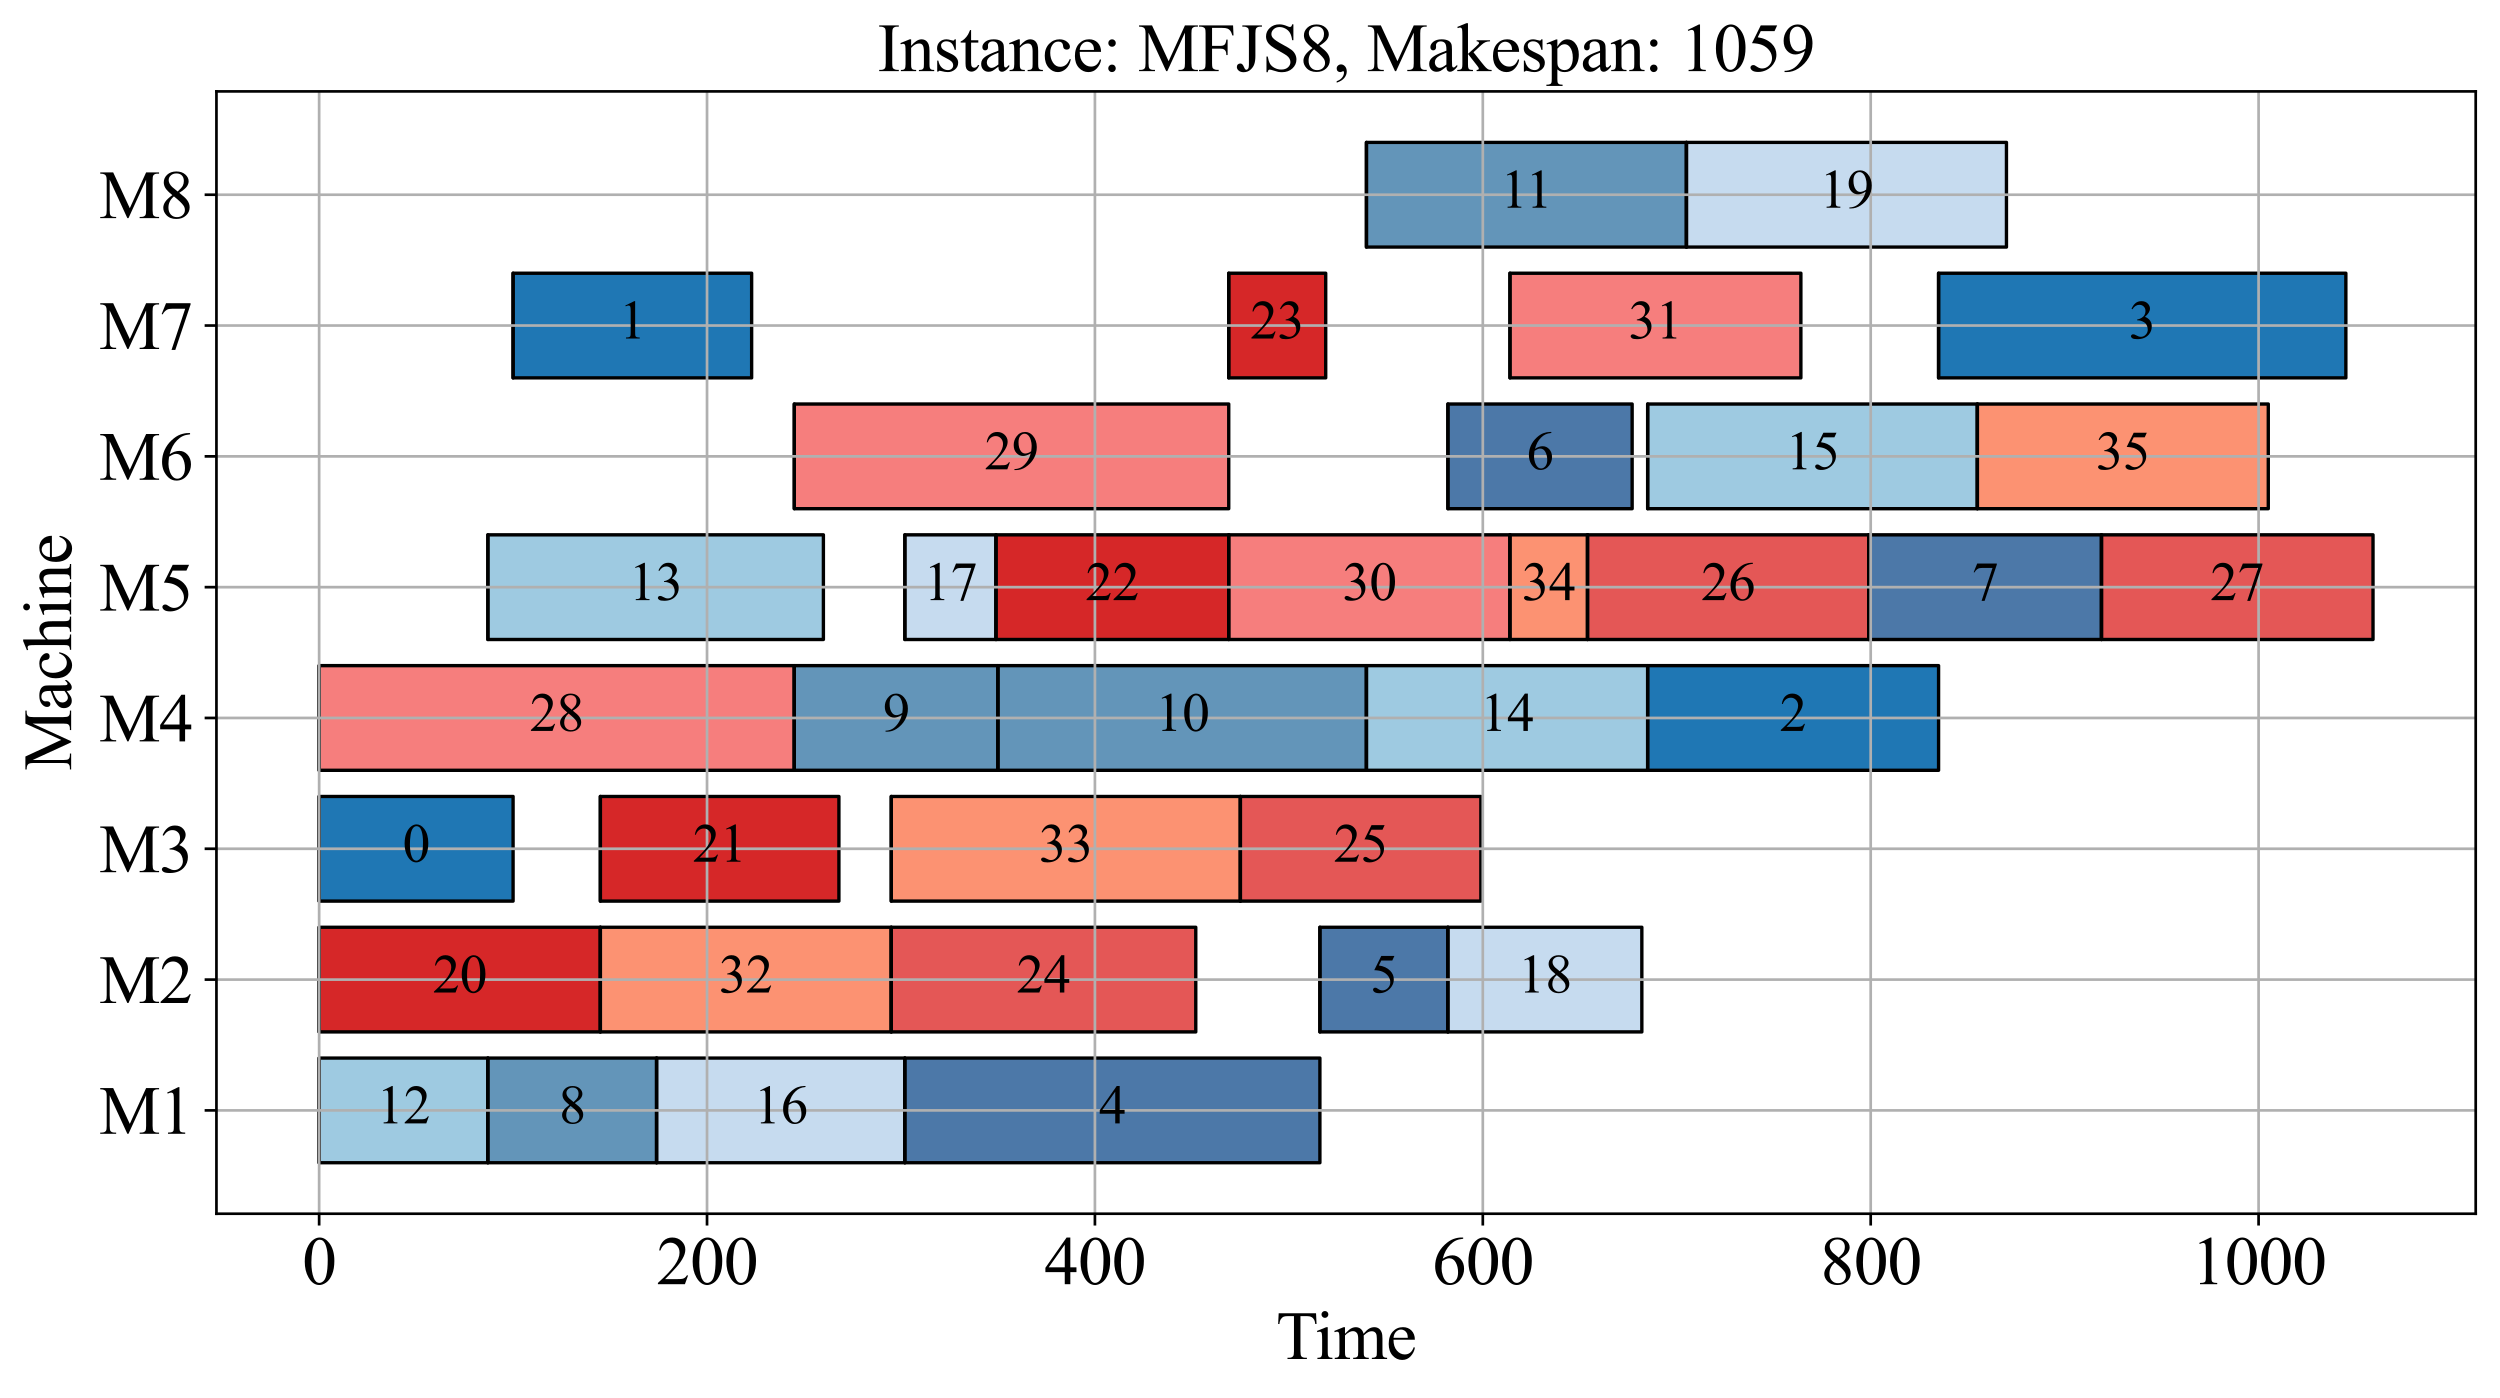 <?xml version="1.0" encoding="utf-8" standalone="no"?>
<!DOCTYPE svg PUBLIC "-//W3C//DTD SVG 1.1//EN"
  "http://www.w3.org/Graphics/SVG/1.1/DTD/svg11.dtd">
<svg xmlns:xlink="http://www.w3.org/1999/xlink" width="740.95pt" height="414.259pt" viewBox="0 0 740.95 414.259" xmlns="http://www.w3.org/2000/svg" version="1.1">
 <defs>
  <style type="text/css">*{stroke-linejoin: round; stroke-linecap: butt}</style>
 </defs>
 <g id="figure_1">
  <g id="patch_1">
   <path d="M 0 414.259 
L 740.95 414.259 
L 740.95 0 
L 0 0 
z
" style="fill: #ffffff"/>
  </g>
  <g id="axes_1">
   <g id="patch_2">
    <path d="M 64.15 359.728 
L 733.75 359.728 
L 733.75 27.087 
L 64.15 27.087 
z
" style="fill: #ffffff"/>
   </g>
   <g id="PolyCollection_1">
    <defs>
     <path id="med842ef3e7" d="M 94.586 -69.651 
L 94.586 -100.667 
L 144.595 -100.667 
L 144.595 -69.651 
z
" style="stroke: #000000"/>
    </defs>
    <g clip-path="url(#p2f6bffb299)">
     <use xlink:href="#med842ef3e7" x="0" y="414.259" style="fill: #9ecae1; stroke: #000000"/>
    </g>
   </g>
   <g id="PolyCollection_2">
    <path d="M 94.586 344.608 
L 94.586 313.592 
L 94.586 313.592 
L 94.586 344.608 
z
" clip-path="url(#p2f6bffb299)" style="fill: url(#h47ae52a13d); stroke: #000000"/>
   </g>
   <g id="PolyCollection_3">
    <defs>
     <path id="m36e04d569e" d="M 144.595 -69.651 
L 144.595 -100.667 
L 194.604 -100.667 
L 194.604 -69.651 
z
" style="stroke: #000000"/>
    </defs>
    <g clip-path="url(#p2f6bffb299)">
     <use xlink:href="#m36e04d569e" x="0" y="414.259" style="fill: #6395b9; stroke: #000000"/>
    </g>
   </g>
   <g id="PolyCollection_4">
    <path d="M 144.595 344.608 
L 144.595 313.592 
L 144.595 313.592 
L 144.595 344.608 
z
" clip-path="url(#p2f6bffb299)" style="fill: url(#h47ae52a13d); stroke: #000000"/>
   </g>
   <g id="PolyCollection_5">
    <defs>
     <path id="md7fc04c1fd" d="M 194.604 -69.651 
L 194.604 -100.667 
L 268.18 -100.667 
L 268.18 -69.651 
z
" style="stroke: #000000"/>
    </defs>
    <g clip-path="url(#p2f6bffb299)">
     <use xlink:href="#md7fc04c1fd" x="0" y="414.259" style="fill: #c6dbef; stroke: #000000"/>
    </g>
   </g>
   <g id="PolyCollection_6">
    <path d="M 194.604 344.608 
L 194.604 313.592 
L 194.604 313.592 
L 194.604 344.608 
z
" clip-path="url(#p2f6bffb299)" style="fill: url(#h47ae52a13d); stroke: #000000"/>
   </g>
   <g id="PolyCollection_7">
    <defs>
     <path id="m98a7600921" d="M 268.18 -69.651 
L 268.18 -100.667 
L 391.19 -100.667 
L 391.19 -69.651 
z
" style="stroke: #000000"/>
    </defs>
    <g clip-path="url(#p2f6bffb299)">
     <use xlink:href="#m98a7600921" x="0" y="414.259" style="fill: #4c78a8; stroke: #000000"/>
    </g>
   </g>
   <g id="PolyCollection_8">
    <path d="M 268.18 344.608 
L 268.18 313.592 
L 268.18 313.592 
L 268.18 344.608 
z
" clip-path="url(#p2f6bffb299)" style="fill: url(#h47ae52a13d); stroke: #000000"/>
   </g>
   <g id="PolyCollection_9">
    <defs>
     <path id="m9af6cb4083" d="M 94.586 -108.42 
L 94.586 -139.436 
L 177.934 -139.436 
L 177.934 -108.42 
z
" style="stroke: #000000"/>
    </defs>
    <g clip-path="url(#p2f6bffb299)">
     <use xlink:href="#m9af6cb4083" x="0" y="414.259" style="fill: #d62728; stroke: #000000"/>
    </g>
   </g>
   <g id="PolyCollection_10">
    <path d="M 94.586 305.838 
L 94.586 274.823 
L 94.586 274.823 
L 94.586 305.838 
z
" clip-path="url(#p2f6bffb299)" style="fill: url(#h47ae52a13d); stroke: #000000"/>
   </g>
   <g id="PolyCollection_11">
    <defs>
     <path id="mb7a84f98bd" d="M 177.934 -108.42 
L 177.934 -139.436 
L 264.156 -139.436 
L 264.156 -108.42 
z
" style="stroke: #000000"/>
    </defs>
    <g clip-path="url(#p2f6bffb299)">
     <use xlink:href="#mb7a84f98bd" x="0" y="414.259" style="fill: #fc9272; stroke: #000000"/>
    </g>
   </g>
   <g id="PolyCollection_12">
    <path d="M 177.934 305.838 
L 177.934 274.823 
L 177.934 274.823 
L 177.934 305.838 
z
" clip-path="url(#p2f6bffb299)" style="fill: url(#h47ae52a13d); stroke: #000000"/>
   </g>
   <g id="PolyCollection_13">
    <defs>
     <path id="me530baeb44" d="M 264.156 -108.42 
L 264.156 -139.436 
L 354.402 -139.436 
L 354.402 -108.42 
z
" style="stroke: #000000"/>
    </defs>
    <g clip-path="url(#p2f6bffb299)">
     <use xlink:href="#me530baeb44" x="0" y="414.259" style="fill: #e45756; stroke: #000000"/>
    </g>
   </g>
   <g id="PolyCollection_14">
    <path d="M 264.156 305.838 
L 264.156 274.823 
L 264.156 274.823 
L 264.156 305.838 
z
" clip-path="url(#p2f6bffb299)" style="fill: url(#h47ae52a13d); stroke: #000000"/>
   </g>
   <g id="PolyCollection_15">
    <defs>
     <path id="mbd2e4d44bf" d="M 391.19 -108.42 
L 391.19 -139.436 
L 429.128 -139.436 
L 429.128 -108.42 
z
" style="stroke: #000000"/>
    </defs>
    <g clip-path="url(#p2f6bffb299)">
     <use xlink:href="#mbd2e4d44bf" x="0" y="414.259" style="fill: #4c78a8; stroke: #000000"/>
    </g>
   </g>
   <g id="PolyCollection_16">
    <path d="M 391.19 305.838 
L 391.19 274.823 
L 391.19 274.823 
L 391.19 305.838 
z
" clip-path="url(#p2f6bffb299)" style="fill: url(#h47ae52a13d); stroke: #000000"/>
   </g>
   <g id="PolyCollection_17">
    <defs>
     <path id="m605ffd2465" d="M 429.128 -108.42 
L 429.128 -139.436 
L 486.609 -139.436 
L 486.609 -108.42 
z
" style="stroke: #000000"/>
    </defs>
    <g clip-path="url(#p2f6bffb299)">
     <use xlink:href="#m605ffd2465" x="0" y="414.259" style="fill: #c6dbef; stroke: #000000"/>
    </g>
   </g>
   <g id="PolyCollection_18">
    <path d="M 429.128 305.838 
L 429.128 274.823 
L 429.128 274.823 
L 429.128 305.838 
z
" clip-path="url(#p2f6bffb299)" style="fill: url(#h47ae52a13d); stroke: #000000"/>
   </g>
   <g id="PolyCollection_19">
    <defs>
     <path id="me1865e77bd" d="M 94.586 -147.19 
L 94.586 -178.205 
L 152.068 -178.205 
L 152.068 -147.19 
z
" style="stroke: #000000"/>
    </defs>
    <g clip-path="url(#p2f6bffb299)">
     <use xlink:href="#me1865e77bd" x="0" y="414.259" style="fill: #1f77b4; stroke: #000000"/>
    </g>
   </g>
   <g id="PolyCollection_20">
    <path d="M 94.586 267.069 
L 94.586 236.054 
L 94.586 236.054 
L 94.586 267.069 
z
" clip-path="url(#p2f6bffb299)" style="fill: url(#h47ae52a13d); stroke: #000000"/>
   </g>
   <g id="PolyCollection_21">
    <defs>
     <path id="m8dd0687c82" d="M 177.934 -147.19 
L 177.934 -178.205 
L 248.636 -178.205 
L 248.636 -147.19 
z
" style="stroke: #000000"/>
    </defs>
    <g clip-path="url(#p2f6bffb299)">
     <use xlink:href="#m8dd0687c82" x="0" y="414.259" style="fill: #d62728; stroke: #000000"/>
    </g>
   </g>
   <g id="PolyCollection_22">
    <path d="M 177.934 267.069 
L 177.934 236.054 
L 177.934 236.054 
L 177.934 267.069 
z
" clip-path="url(#p2f6bffb299)" style="fill: url(#h47ae52a13d); stroke: #000000"/>
   </g>
   <g id="PolyCollection_23">
    <defs>
     <path id="m81fa4004cc" d="M 264.156 -147.19 
L 264.156 -178.205 
L 367.623 -178.205 
L 367.623 -147.19 
z
" style="stroke: #000000"/>
    </defs>
    <g clip-path="url(#p2f6bffb299)">
     <use xlink:href="#m81fa4004cc" x="0" y="414.259" style="fill: #fc9272; stroke: #000000"/>
    </g>
   </g>
   <g id="PolyCollection_24">
    <path d="M 264.156 267.069 
L 264.156 236.054 
L 264.156 236.054 
L 264.156 267.069 
z
" clip-path="url(#p2f6bffb299)" style="fill: url(#h47ae52a13d); stroke: #000000"/>
   </g>
   <g id="PolyCollection_25">
    <defs>
     <path id="m913bb26d62" d="M 367.623 -147.19 
L 367.623 -178.205 
L 438.9 -178.205 
L 438.9 -147.19 
z
" style="stroke: #000000"/>
    </defs>
    <g clip-path="url(#p2f6bffb299)">
     <use xlink:href="#m913bb26d62" x="0" y="414.259" style="fill: #e45756; stroke: #000000"/>
    </g>
   </g>
   <g id="PolyCollection_26">
    <path d="M 367.623 267.069 
L 367.623 236.054 
L 367.623 236.054 
L 367.623 267.069 
z
" clip-path="url(#p2f6bffb299)" style="fill: url(#h47ae52a13d); stroke: #000000"/>
   </g>
   <g id="PolyCollection_27">
    <defs>
     <path id="m422871e12a" d="M 94.586 -185.959 
L 94.586 -216.974 
L 235.416 -216.974 
L 235.416 -185.959 
z
" style="stroke: #000000"/>
    </defs>
    <g clip-path="url(#p2f6bffb299)">
     <use xlink:href="#m422871e12a" x="0" y="414.259" style="fill: #f67e7d; stroke: #000000"/>
    </g>
   </g>
   <g id="PolyCollection_28">
    <path d="M 94.586 228.3 
L 94.586 197.284 
L 94.586 197.284 
L 94.586 228.3 
z
" clip-path="url(#p2f6bffb299)" style="fill: url(#h47ae52a13d); stroke: #000000"/>
   </g>
   <g id="PolyCollection_29">
    <defs>
     <path id="m845348adbf" d="M 235.416 -185.959 
L 235.416 -216.974 
L 295.771 -216.974 
L 295.771 -185.959 
z
" style="stroke: #000000"/>
    </defs>
    <g clip-path="url(#p2f6bffb299)">
     <use xlink:href="#m845348adbf" x="0" y="414.259" style="fill: #6395b9; stroke: #000000"/>
    </g>
   </g>
   <g id="PolyCollection_30">
    <path d="M 235.416 228.3 
L 235.416 197.284 
L 235.416 197.284 
L 235.416 228.3 
z
" clip-path="url(#p2f6bffb299)" style="fill: url(#h47ae52a13d); stroke: #000000"/>
   </g>
   <g id="PolyCollection_31">
    <defs>
     <path id="mb2c2f3dd3d" d="M 295.771 -185.959 
L 295.771 -216.974 
L 404.986 -216.974 
L 404.986 -185.959 
z
" style="stroke: #000000"/>
    </defs>
    <g clip-path="url(#p2f6bffb299)">
     <use xlink:href="#mb2c2f3dd3d" x="0" y="414.259" style="fill: #6395b9; stroke: #000000"/>
    </g>
   </g>
   <g id="PolyCollection_32">
    <path d="M 295.771 228.3 
L 295.771 197.284 
L 295.771 197.284 
L 295.771 228.3 
z
" clip-path="url(#p2f6bffb299)" style="fill: url(#h47ae52a13d); stroke: #000000"/>
   </g>
   <g id="PolyCollection_33">
    <defs>
     <path id="md33ea261fe" d="M 404.986 -185.959 
L 404.986 -216.974 
L 488.333 -216.974 
L 488.333 -185.959 
z
" style="stroke: #000000"/>
    </defs>
    <g clip-path="url(#p2f6bffb299)">
     <use xlink:href="#md33ea261fe" x="0" y="414.259" style="fill: #9ecae1; stroke: #000000"/>
    </g>
   </g>
   <g id="PolyCollection_34">
    <path d="M 404.986 228.3 
L 404.986 197.284 
L 404.986 197.284 
L 404.986 228.3 
z
" clip-path="url(#p2f6bffb299)" style="fill: url(#h47ae52a13d); stroke: #000000"/>
   </g>
   <g id="PolyCollection_35">
    <defs>
     <path id="mb588083b39" d="M 488.333 -185.959 
L 488.333 -216.974 
L 574.555 -216.974 
L 574.555 -185.959 
z
" style="stroke: #000000"/>
    </defs>
    <g clip-path="url(#p2f6bffb299)">
     <use xlink:href="#mb588083b39" x="0" y="414.259" style="fill: #1f77b4; stroke: #000000"/>
    </g>
   </g>
   <g id="PolyCollection_36">
    <path d="M 488.333 228.3 
L 488.333 197.284 
L 488.333 197.284 
L 488.333 228.3 
z
" clip-path="url(#p2f6bffb299)" style="fill: url(#h47ae52a13d); stroke: #000000"/>
   </g>
   <g id="PolyCollection_37">
    <defs>
     <path id="mb5c5f2b4f6" d="M 144.595 -224.728 
L 144.595 -255.744 
L 244.038 -255.744 
L 244.038 -224.728 
z
" style="stroke: #000000"/>
    </defs>
    <g clip-path="url(#p2f6bffb299)">
     <use xlink:href="#mb5c5f2b4f6" x="0" y="414.259" style="fill: #9ecae1; stroke: #000000"/>
    </g>
   </g>
   <g id="PolyCollection_38">
    <path d="M 144.595 189.531 
L 144.595 158.515 
L 144.595 158.515 
L 144.595 189.531 
z
" clip-path="url(#p2f6bffb299)" style="fill: url(#h47ae52a13d); stroke: #000000"/>
   </g>
   <g id="PolyCollection_39">
    <defs>
     <path id="m40025e1b01" d="M 268.18 -224.728 
L 268.18 -255.744 
L 295.196 -255.744 
L 295.196 -224.728 
z
" style="stroke: #000000"/>
    </defs>
    <g clip-path="url(#p2f6bffb299)">
     <use xlink:href="#m40025e1b01" x="0" y="414.259" style="fill: #c6dbef; stroke: #000000"/>
    </g>
   </g>
   <g id="PolyCollection_40">
    <path d="M 268.18 189.531 
L 268.18 158.515 
L 268.18 158.515 
L 268.18 189.531 
z
" clip-path="url(#p2f6bffb299)" style="fill: url(#h47ae52a13d); stroke: #000000"/>
   </g>
   <g id="PolyCollection_41">
    <defs>
     <path id="ma6c1d2ade6" d="M 295.196 -224.728 
L 295.196 -255.744 
L 364.174 -255.744 
L 364.174 -224.728 
z
" style="stroke: #000000"/>
    </defs>
    <g clip-path="url(#p2f6bffb299)">
     <use xlink:href="#ma6c1d2ade6" x="0" y="414.259" style="fill: #d62728; stroke: #000000"/>
    </g>
   </g>
   <g id="PolyCollection_42">
    <path d="M 295.196 189.531 
L 295.196 158.515 
L 295.196 158.515 
L 295.196 189.531 
z
" clip-path="url(#p2f6bffb299)" style="fill: url(#h47ae52a13d); stroke: #000000"/>
   </g>
   <g id="PolyCollection_43">
    <defs>
     <path id="m08d6831a9c" d="M 364.174 -224.728 
L 364.174 -255.744 
L 447.522 -255.744 
L 447.522 -224.728 
z
" style="stroke: #000000"/>
    </defs>
    <g clip-path="url(#p2f6bffb299)">
     <use xlink:href="#m08d6831a9c" x="0" y="414.259" style="fill: #f67e7d; stroke: #000000"/>
    </g>
   </g>
   <g id="PolyCollection_44">
    <path d="M 364.174 189.531 
L 364.174 158.515 
L 364.174 158.515 
L 364.174 189.531 
z
" clip-path="url(#p2f6bffb299)" style="fill: url(#h47ae52a13d); stroke: #000000"/>
   </g>
   <g id="PolyCollection_45">
    <defs>
     <path id="m643fd42eb3" d="M 447.522 -224.728 
L 447.522 -255.744 
L 470.514 -255.744 
L 470.514 -224.728 
z
" style="stroke: #000000"/>
    </defs>
    <g clip-path="url(#p2f6bffb299)">
     <use xlink:href="#m643fd42eb3" x="0" y="414.259" style="fill: #fc9272; stroke: #000000"/>
    </g>
   </g>
   <g id="PolyCollection_46">
    <path d="M 447.522 189.531 
L 447.522 158.515 
L 447.522 158.515 
L 447.522 189.531 
z
" clip-path="url(#p2f6bffb299)" style="fill: url(#h47ae52a13d); stroke: #000000"/>
   </g>
   <g id="PolyCollection_47">
    <defs>
     <path id="ma52ef25564" d="M 470.514 -224.728 
L 470.514 -255.744 
L 553.862 -255.744 
L 553.862 -224.728 
z
" style="stroke: #000000"/>
    </defs>
    <g clip-path="url(#p2f6bffb299)">
     <use xlink:href="#ma52ef25564" x="0" y="414.259" style="fill: #e45756; stroke: #000000"/>
    </g>
   </g>
   <g id="PolyCollection_48">
    <path d="M 470.514 189.531 
L 470.514 158.515 
L 470.514 158.515 
L 470.514 189.531 
z
" clip-path="url(#p2f6bffb299)" style="fill: url(#h47ae52a13d); stroke: #000000"/>
   </g>
   <g id="PolyCollection_49">
    <defs>
     <path id="mf56c71364e" d="M 553.862 -224.728 
L 553.862 -255.744 
L 622.84 -255.744 
L 622.84 -224.728 
z
" style="stroke: #000000"/>
    </defs>
    <g clip-path="url(#p2f6bffb299)">
     <use xlink:href="#mf56c71364e" x="0" y="414.259" style="fill: #4c78a8; stroke: #000000"/>
    </g>
   </g>
   <g id="PolyCollection_50">
    <path d="M 553.862 189.531 
L 553.862 158.515 
L 553.862 158.515 
L 553.862 189.531 
z
" clip-path="url(#p2f6bffb299)" style="fill: url(#h47ae52a13d); stroke: #000000"/>
   </g>
   <g id="PolyCollection_51">
    <defs>
     <path id="m89e96dde4c" d="M 622.84 -224.728 
L 622.84 -255.744 
L 703.314 -255.744 
L 703.314 -224.728 
z
" style="stroke: #000000"/>
    </defs>
    <g clip-path="url(#p2f6bffb299)">
     <use xlink:href="#m89e96dde4c" x="0" y="414.259" style="fill: #e45756; stroke: #000000"/>
    </g>
   </g>
   <g id="PolyCollection_52">
    <path d="M 622.84 189.531 
L 622.84 158.515 
L 622.84 158.515 
L 622.84 189.531 
z
" clip-path="url(#p2f6bffb299)" style="fill: url(#h47ae52a13d); stroke: #000000"/>
   </g>
   <g id="PolyCollection_53">
    <defs>
     <path id="m2898a82b15" d="M 235.416 -263.497 
L 235.416 -294.513 
L 364.174 -294.513 
L 364.174 -263.497 
z
" style="stroke: #000000"/>
    </defs>
    <g clip-path="url(#p2f6bffb299)">
     <use xlink:href="#m2898a82b15" x="0" y="414.259" style="fill: #f67e7d; stroke: #000000"/>
    </g>
   </g>
   <g id="PolyCollection_54">
    <path d="M 235.416 150.761 
L 235.416 119.746 
L 235.416 119.746 
L 235.416 150.761 
z
" clip-path="url(#p2f6bffb299)" style="fill: url(#h47ae52a13d); stroke: #000000"/>
   </g>
   <g id="PolyCollection_55">
    <defs>
     <path id="m50a3264e90" d="M 429.128 -263.497 
L 429.128 -294.513 
L 483.735 -294.513 
L 483.735 -263.497 
z
" style="stroke: #000000"/>
    </defs>
    <g clip-path="url(#p2f6bffb299)">
     <use xlink:href="#m50a3264e90" x="0" y="414.259" style="fill: #4c78a8; stroke: #000000"/>
    </g>
   </g>
   <g id="PolyCollection_56">
    <path d="M 429.128 150.761 
L 429.128 119.746 
L 429.128 119.746 
L 429.128 150.761 
z
" clip-path="url(#p2f6bffb299)" style="fill: url(#h47ae52a13d); stroke: #000000"/>
   </g>
   <g id="PolyCollection_57">
    <defs>
     <path id="m6f0498339c" d="M 488.333 -263.497 
L 488.333 -294.513 
L 586.052 -294.513 
L 586.052 -263.497 
z
" style="stroke: #000000"/>
    </defs>
    <g clip-path="url(#p2f6bffb299)">
     <use xlink:href="#m6f0498339c" x="0" y="414.259" style="fill: #9ecae1; stroke: #000000"/>
    </g>
   </g>
   <g id="PolyCollection_58">
    <path d="M 488.333 150.761 
L 488.333 119.746 
L 488.333 119.746 
L 488.333 150.761 
z
" clip-path="url(#p2f6bffb299)" style="fill: url(#h47ae52a13d); stroke: #000000"/>
   </g>
   <g id="PolyCollection_59">
    <defs>
     <path id="m7eac1dd5c5" d="M 586.052 -263.497 
L 586.052 -294.513 
L 672.274 -294.513 
L 672.274 -263.497 
z
" style="stroke: #000000"/>
    </defs>
    <g clip-path="url(#p2f6bffb299)">
     <use xlink:href="#m7eac1dd5c5" x="0" y="414.259" style="fill: #fc9272; stroke: #000000"/>
    </g>
   </g>
   <g id="PolyCollection_60">
    <path d="M 586.052 150.761 
L 586.052 119.746 
L 586.052 119.746 
L 586.052 150.761 
z
" clip-path="url(#p2f6bffb299)" style="fill: url(#h47ae52a13d); stroke: #000000"/>
   </g>
   <g id="PolyCollection_61">
    <defs>
     <path id="m8d3ae7012a" d="M 152.068 -302.267 
L 152.068 -333.282 
L 222.77 -333.282 
L 222.77 -302.267 
z
" style="stroke: #000000"/>
    </defs>
    <g clip-path="url(#p2f6bffb299)">
     <use xlink:href="#m8d3ae7012a" x="0" y="414.259" style="fill: #1f77b4; stroke: #000000"/>
    </g>
   </g>
   <g id="PolyCollection_62">
    <path d="M 152.068 111.992 
L 152.068 80.977 
L 152.068 80.977 
L 152.068 111.992 
z
" clip-path="url(#p2f6bffb299)" style="fill: url(#h47ae52a13d); stroke: #000000"/>
   </g>
   <g id="PolyCollection_63">
    <defs>
     <path id="mf336224cd2" d="M 364.174 -302.267 
L 364.174 -333.282 
L 392.914 -333.282 
L 392.914 -302.267 
z
" style="stroke: #000000"/>
    </defs>
    <g clip-path="url(#p2f6bffb299)">
     <use xlink:href="#mf336224cd2" x="0" y="414.259" style="fill: #d62728; stroke: #000000"/>
    </g>
   </g>
   <g id="PolyCollection_64">
    <path d="M 364.174 111.992 
L 364.174 80.977 
L 364.174 80.977 
L 364.174 111.992 
z
" clip-path="url(#p2f6bffb299)" style="fill: url(#h47ae52a13d); stroke: #000000"/>
   </g>
   <g id="PolyCollection_65">
    <defs>
     <path id="m47edee1125" d="M 447.522 -302.267 
L 447.522 -333.282 
L 533.744 -333.282 
L 533.744 -302.267 
z
" style="stroke: #000000"/>
    </defs>
    <g clip-path="url(#p2f6bffb299)">
     <use xlink:href="#m47edee1125" x="0" y="414.259" style="fill: #f67e7d; stroke: #000000"/>
    </g>
   </g>
   <g id="PolyCollection_66">
    <path d="M 447.522 111.992 
L 447.522 80.977 
L 447.522 80.977 
L 447.522 111.992 
z
" clip-path="url(#p2f6bffb299)" style="fill: url(#h47ae52a13d); stroke: #000000"/>
   </g>
   <g id="PolyCollection_67">
    <defs>
     <path id="mc434ba6de6" d="M 574.555 -302.267 
L 574.555 -333.282 
L 695.266 -333.282 
L 695.266 -302.267 
z
" style="stroke: #000000"/>
    </defs>
    <g clip-path="url(#p2f6bffb299)">
     <use xlink:href="#mc434ba6de6" x="0" y="414.259" style="fill: #1f77b4; stroke: #000000"/>
    </g>
   </g>
   <g id="PolyCollection_68">
    <path d="M 574.555 111.992 
L 574.555 80.977 
L 574.555 80.977 
L 574.555 111.992 
z
" clip-path="url(#p2f6bffb299)" style="fill: url(#h47ae52a13d); stroke: #000000"/>
   </g>
   <g id="PolyCollection_69">
    <defs>
     <path id="m5c74599ef3" d="M 404.986 -341.036 
L 404.986 -372.051 
L 499.83 -372.051 
L 499.83 -341.036 
z
" style="stroke: #000000"/>
    </defs>
    <g clip-path="url(#p2f6bffb299)">
     <use xlink:href="#m5c74599ef3" x="0" y="414.259" style="fill: #6395b9; stroke: #000000"/>
    </g>
   </g>
   <g id="PolyCollection_70">
    <path d="M 404.986 73.223 
L 404.986 42.208 
L 404.986 42.208 
L 404.986 73.223 
z
" clip-path="url(#p2f6bffb299)" style="fill: url(#h47ae52a13d); stroke: #000000"/>
   </g>
   <g id="PolyCollection_71">
    <defs>
     <path id="m411b1eb56a" d="M 499.83 -341.036 
L 499.83 -372.051 
L 594.674 -372.051 
L 594.674 -341.036 
z
" style="stroke: #000000"/>
    </defs>
    <g clip-path="url(#p2f6bffb299)">
     <use xlink:href="#m411b1eb56a" x="0" y="414.259" style="fill: #c6dbef; stroke: #000000"/>
    </g>
   </g>
   <g id="PolyCollection_72">
    <path d="M 499.83 73.223 
L 499.83 42.208 
L 499.83 42.208 
L 499.83 73.223 
z
" clip-path="url(#p2f6bffb299)" style="fill: url(#h47ae52a13d); stroke: #000000"/>
   </g>
   <g id="matplotlib.axis_1">
    <g id="xtick_1">
     <g id="line2d_1">
      <path d="M 94.586 359.728 
L 94.586 27.087 
" clip-path="url(#p2f6bffb299)" style="fill: none; stroke: #b0b0b0; stroke-width: 0.8; stroke-linecap: square"/>
     </g>
     <g id="line2d_2">
      <defs>
       <path id="m8eb0af5519" d="M 0 0 
L 0 3.5 
" style="stroke: #000000; stroke-width: 0.8"/>
      </defs>
      <g>
       <use xlink:href="#m8eb0af5519" x="94.586" y="359.728" style="stroke: #000000; stroke-width: 0.8"/>
      </g>
     </g>
     <g id="text_1">
      <!-- 0 -->
      <g transform="translate(89.586 380.615) scale(0.2 -0.2)">
       <defs>
        <path id="TimesNewRomanPSMT-30" d="M 231 2094 
Q 231 2819 450 3342 
Q 669 3866 1031 4122 
Q 1313 4325 1613 4325 
Q 2100 4325 2488 3828 
Q 2972 3213 2972 2159 
Q 2972 1422 2759 906 
Q 2547 391 2217 158 
Q 1888 -75 1581 -75 
Q 975 -75 572 641 
Q 231 1244 231 2094 
z
M 844 2016 
Q 844 1141 1059 588 
Q 1238 122 1591 122 
Q 1759 122 1940 273 
Q 2122 425 2216 781 
Q 2359 1319 2359 2297 
Q 2359 3022 2209 3506 
Q 2097 3866 1919 4016 
Q 1791 4119 1609 4119 
Q 1397 4119 1231 3928 
Q 1006 3669 925 3112 
Q 844 2556 844 2016 
z
" transform="scale(0.016)"/>
       </defs>
       <use xlink:href="#TimesNewRomanPSMT-30"/>
      </g>
     </g>
    </g>
    <g id="xtick_2">
     <g id="line2d_3">
      <path d="M 209.549 359.728 
L 209.549 27.087 
" clip-path="url(#p2f6bffb299)" style="fill: none; stroke: #b0b0b0; stroke-width: 0.8; stroke-linecap: square"/>
     </g>
     <g id="line2d_4">
      <g>
       <use xlink:href="#m8eb0af5519" x="209.549" y="359.728" style="stroke: #000000; stroke-width: 0.8"/>
      </g>
     </g>
     <g id="text_2">
      <!-- 200 -->
      <g transform="translate(194.549 380.615) scale(0.2 -0.2)">
       <defs>
        <path id="TimesNewRomanPSMT-32" d="M 2934 816 
L 2638 0 
L 138 0 
L 138 116 
Q 1241 1122 1691 1759 
Q 2141 2397 2141 2925 
Q 2141 3328 1894 3587 
Q 1647 3847 1303 3847 
Q 991 3847 742 3664 
Q 494 3481 375 3128 
L 259 3128 
Q 338 3706 661 4015 
Q 984 4325 1469 4325 
Q 1984 4325 2329 3994 
Q 2675 3663 2675 3213 
Q 2675 2891 2525 2569 
Q 2294 2063 1775 1497 
Q 997 647 803 472 
L 1909 472 
Q 2247 472 2383 497 
Q 2519 522 2628 598 
Q 2738 675 2819 816 
L 2934 816 
z
" transform="scale(0.016)"/>
       </defs>
       <use xlink:href="#TimesNewRomanPSMT-32"/>
       <use xlink:href="#TimesNewRomanPSMT-30" x="50"/>
       <use xlink:href="#TimesNewRomanPSMT-30" x="100"/>
      </g>
     </g>
    </g>
    <g id="xtick_3">
     <g id="line2d_5">
      <path d="M 324.512 359.728 
L 324.512 27.087 
" clip-path="url(#p2f6bffb299)" style="fill: none; stroke: #b0b0b0; stroke-width: 0.8; stroke-linecap: square"/>
     </g>
     <g id="line2d_6">
      <g>
       <use xlink:href="#m8eb0af5519" x="324.512" y="359.728" style="stroke: #000000; stroke-width: 0.8"/>
      </g>
     </g>
     <g id="text_3">
      <!-- 400 -->
      <g transform="translate(309.512 380.615) scale(0.2 -0.2)">
       <defs>
        <path id="TimesNewRomanPSMT-34" d="M 2978 1563 
L 2978 1119 
L 2409 1119 
L 2409 0 
L 1894 0 
L 1894 1119 
L 100 1119 
L 100 1519 
L 2066 4325 
L 2409 4325 
L 2409 1563 
L 2978 1563 
z
M 1894 1563 
L 1894 3666 
L 406 1563 
L 1894 1563 
z
" transform="scale(0.016)"/>
       </defs>
       <use xlink:href="#TimesNewRomanPSMT-34"/>
       <use xlink:href="#TimesNewRomanPSMT-30" x="50"/>
       <use xlink:href="#TimesNewRomanPSMT-30" x="100"/>
      </g>
     </g>
    </g>
    <g id="xtick_4">
     <g id="line2d_7">
      <path d="M 439.474 359.728 
L 439.474 27.087 
" clip-path="url(#p2f6bffb299)" style="fill: none; stroke: #b0b0b0; stroke-width: 0.8; stroke-linecap: square"/>
     </g>
     <g id="line2d_8">
      <g>
       <use xlink:href="#m8eb0af5519" x="439.474" y="359.728" style="stroke: #000000; stroke-width: 0.8"/>
      </g>
     </g>
     <g id="text_4">
      <!-- 600 -->
      <g transform="translate(424.474 380.615) scale(0.2 -0.2)">
       <defs>
        <path id="TimesNewRomanPSMT-36" d="M 2869 4325 
L 2869 4209 
Q 2456 4169 2195 4045 
Q 1934 3922 1679 3669 
Q 1425 3416 1258 3105 
Q 1091 2794 978 2366 
Q 1428 2675 1881 2675 
Q 2316 2675 2634 2325 
Q 2953 1975 2953 1425 
Q 2953 894 2631 456 
Q 2244 -75 1606 -75 
Q 1172 -75 869 213 
Q 275 772 275 1663 
Q 275 2231 503 2743 
Q 731 3256 1154 3653 
Q 1578 4050 1965 4187 
Q 2353 4325 2688 4325 
L 2869 4325 
z
M 925 2138 
Q 869 1716 869 1456 
Q 869 1156 980 804 
Q 1091 453 1309 247 
Q 1469 100 1697 100 
Q 1969 100 2183 356 
Q 2397 613 2397 1088 
Q 2397 1622 2184 2012 
Q 1972 2403 1581 2403 
Q 1463 2403 1327 2353 
Q 1191 2303 925 2138 
z
" transform="scale(0.016)"/>
       </defs>
       <use xlink:href="#TimesNewRomanPSMT-36"/>
       <use xlink:href="#TimesNewRomanPSMT-30" x="50"/>
       <use xlink:href="#TimesNewRomanPSMT-30" x="100"/>
      </g>
     </g>
    </g>
    <g id="xtick_5">
     <g id="line2d_9">
      <path d="M 554.437 359.728 
L 554.437 27.087 
" clip-path="url(#p2f6bffb299)" style="fill: none; stroke: #b0b0b0; stroke-width: 0.8; stroke-linecap: square"/>
     </g>
     <g id="line2d_10">
      <g>
       <use xlink:href="#m8eb0af5519" x="554.437" y="359.728" style="stroke: #000000; stroke-width: 0.8"/>
      </g>
     </g>
     <g id="text_5">
      <!-- 800 -->
      <g transform="translate(539.437 380.615) scale(0.2 -0.2)">
       <defs>
        <path id="TimesNewRomanPSMT-38" d="M 1228 2134 
Q 725 2547 579 2797 
Q 434 3047 434 3316 
Q 434 3728 753 4026 
Q 1072 4325 1600 4325 
Q 2113 4325 2425 4047 
Q 2738 3769 2738 3413 
Q 2738 3175 2569 2928 
Q 2400 2681 1866 2347 
Q 2416 1922 2594 1678 
Q 2831 1359 2831 1006 
Q 2831 559 2490 242 
Q 2150 -75 1597 -75 
Q 994 -75 656 303 
Q 388 606 388 966 
Q 388 1247 577 1523 
Q 766 1800 1228 2134 
z
M 1719 2469 
Q 2094 2806 2194 3001 
Q 2294 3197 2294 3444 
Q 2294 3772 2109 3958 
Q 1925 4144 1606 4144 
Q 1288 4144 1088 3959 
Q 888 3775 888 3528 
Q 888 3366 970 3203 
Q 1053 3041 1206 2894 
L 1719 2469 
z
M 1375 2016 
Q 1116 1797 991 1539 
Q 866 1281 866 981 
Q 866 578 1086 336 
Q 1306 94 1647 94 
Q 1984 94 2187 284 
Q 2391 475 2391 747 
Q 2391 972 2272 1150 
Q 2050 1481 1375 2016 
z
" transform="scale(0.016)"/>
       </defs>
       <use xlink:href="#TimesNewRomanPSMT-38"/>
       <use xlink:href="#TimesNewRomanPSMT-30" x="50"/>
       <use xlink:href="#TimesNewRomanPSMT-30" x="100"/>
      </g>
     </g>
    </g>
    <g id="xtick_6">
     <g id="line2d_11">
      <path d="M 669.4 359.728 
L 669.4 27.087 
" clip-path="url(#p2f6bffb299)" style="fill: none; stroke: #b0b0b0; stroke-width: 0.8; stroke-linecap: square"/>
     </g>
     <g id="line2d_12">
      <g>
       <use xlink:href="#m8eb0af5519" x="669.4" y="359.728" style="stroke: #000000; stroke-width: 0.8"/>
      </g>
     </g>
     <g id="text_6">
      <!-- 1000 -->
      <g transform="translate(649.4 380.615) scale(0.2 -0.2)">
       <defs>
        <path id="TimesNewRomanPSMT-31" d="M 750 3822 
L 1781 4325 
L 1884 4325 
L 1884 747 
Q 1884 391 1914 303 
Q 1944 216 2037 169 
Q 2131 122 2419 116 
L 2419 0 
L 825 0 
L 825 116 
Q 1125 122 1212 167 
Q 1300 213 1334 289 
Q 1369 366 1369 747 
L 1369 3034 
Q 1369 3497 1338 3628 
Q 1316 3728 1258 3775 
Q 1200 3822 1119 3822 
Q 1003 3822 797 3725 
L 750 3822 
z
" transform="scale(0.016)"/>
       </defs>
       <use xlink:href="#TimesNewRomanPSMT-31"/>
       <use xlink:href="#TimesNewRomanPSMT-30" x="50"/>
       <use xlink:href="#TimesNewRomanPSMT-30" x="100"/>
       <use xlink:href="#TimesNewRomanPSMT-30" x="150"/>
      </g>
     </g>
    </g>
    <g id="text_7">
     <!-- Time -->
     <g transform="translate(378.197 402.781) scale(0.2 -0.2)">
      <defs>
       <path id="TimesNewRomanPSMT-54" d="M 3703 4238 
L 3750 3244 
L 3631 3244 
Q 3597 3506 3538 3619 
Q 3441 3800 3280 3886 
Q 3119 3972 2856 3972 
L 2259 3972 
L 2259 734 
Q 2259 344 2344 247 
Q 2463 116 2709 116 
L 2856 116 
L 2856 0 
L 1059 0 
L 1059 116 
L 1209 116 
Q 1478 116 1591 278 
Q 1659 378 1659 734 
L 1659 3972 
L 1150 3972 
Q 853 3972 728 3928 
Q 566 3869 450 3700 
Q 334 3531 313 3244 
L 194 3244 
L 244 4238 
L 3703 4238 
z
" transform="scale(0.016)"/>
       <path id="TimesNewRomanPSMT-69" d="M 928 4444 
Q 1059 4444 1151 4351 
Q 1244 4259 1244 4128 
Q 1244 3997 1151 3903 
Q 1059 3809 928 3809 
Q 797 3809 703 3903 
Q 609 3997 609 4128 
Q 609 4259 701 4351 
Q 794 4444 928 4444 
z
M 1188 2947 
L 1188 647 
Q 1188 378 1227 289 
Q 1266 200 1342 156 
Q 1419 113 1622 113 
L 1622 0 
L 231 0 
L 231 113 
Q 441 113 512 153 
Q 584 194 626 287 
Q 669 381 669 647 
L 669 1750 
Q 669 2216 641 2353 
Q 619 2453 572 2492 
Q 525 2531 444 2531 
Q 356 2531 231 2484 
L 188 2597 
L 1050 2947 
L 1188 2947 
z
" transform="scale(0.016)"/>
       <path id="TimesNewRomanPSMT-6d" d="M 1050 2338 
Q 1363 2650 1419 2697 
Q 1559 2816 1721 2881 
Q 1884 2947 2044 2947 
Q 2313 2947 2506 2790 
Q 2700 2634 2766 2338 
Q 3088 2713 3309 2830 
Q 3531 2947 3766 2947 
Q 3994 2947 4170 2830 
Q 4347 2713 4450 2447 
Q 4519 2266 4519 1878 
L 4519 647 
Q 4519 378 4559 278 
Q 4591 209 4675 161 
Q 4759 113 4950 113 
L 4950 0 
L 3538 0 
L 3538 113 
L 3597 113 
Q 3781 113 3884 184 
Q 3956 234 3988 344 
Q 4000 397 4000 647 
L 4000 1878 
Q 4000 2228 3916 2372 
Q 3794 2572 3525 2572 
Q 3359 2572 3192 2489 
Q 3025 2406 2788 2181 
L 2781 2147 
L 2788 2013 
L 2788 647 
Q 2788 353 2820 281 
Q 2853 209 2943 161 
Q 3034 113 3253 113 
L 3253 0 
L 1806 0 
L 1806 113 
Q 2044 113 2133 169 
Q 2222 225 2256 338 
Q 2272 391 2272 647 
L 2272 1878 
Q 2272 2228 2169 2381 
Q 2031 2581 1784 2581 
Q 1616 2581 1450 2491 
Q 1191 2353 1050 2181 
L 1050 647 
Q 1050 366 1089 281 
Q 1128 197 1204 155 
Q 1281 113 1516 113 
L 1516 0 
L 100 0 
L 100 113 
Q 297 113 375 155 
Q 453 197 493 289 
Q 534 381 534 647 
L 534 1741 
Q 534 2213 506 2350 
Q 484 2453 437 2492 
Q 391 2531 309 2531 
Q 222 2531 100 2484 
L 53 2597 
L 916 2947 
L 1050 2947 
L 1050 2338 
z
" transform="scale(0.016)"/>
       <path id="TimesNewRomanPSMT-65" d="M 681 1784 
Q 678 1147 991 784 
Q 1303 422 1725 422 
Q 2006 422 2214 576 
Q 2422 731 2563 1106 
L 2659 1044 
Q 2594 616 2278 264 
Q 1963 -88 1488 -88 
Q 972 -88 605 314 
Q 238 716 238 1394 
Q 238 2128 614 2539 
Q 991 2950 1559 2950 
Q 2041 2950 2350 2633 
Q 2659 2316 2659 1784 
L 681 1784 
z
M 681 1966 
L 2006 1966 
Q 1991 2241 1941 2353 
Q 1863 2528 1708 2628 
Q 1553 2728 1384 2728 
Q 1125 2728 920 2526 
Q 716 2325 681 1966 
z
" transform="scale(0.016)"/>
      </defs>
      <use xlink:href="#TimesNewRomanPSMT-54"/>
      <use xlink:href="#TimesNewRomanPSMT-69" x="57.584"/>
      <use xlink:href="#TimesNewRomanPSMT-6d" x="85.367"/>
      <use xlink:href="#TimesNewRomanPSMT-65" x="163.15"/>
     </g>
    </g>
   </g>
   <g id="matplotlib.axis_2">
    <g id="ytick_1">
     <g id="line2d_13">
      <path d="M 64.15 329.1 
L 733.75 329.1 
" clip-path="url(#p2f6bffb299)" style="fill: none; stroke: #b0b0b0; stroke-width: 0.8; stroke-linecap: square"/>
     </g>
     <g id="line2d_14">
      <defs>
       <path id="ma82198820d" d="M 0 0 
L -3.5 0 
" style="stroke: #000000; stroke-width: 0.8"/>
      </defs>
      <g>
       <use xlink:href="#ma82198820d" x="64.15" y="329.1" style="stroke: #000000; stroke-width: 0.8"/>
      </g>
     </g>
     <g id="text_8">
      <!-- M1 -->
      <g transform="translate(29.366 336.044) scale(0.2 -0.2)">
       <defs>
        <path id="TimesNewRomanPSMT-4d" d="M 2619 0 
L 981 3566 
L 981 734 
Q 981 344 1066 247 
Q 1181 116 1431 116 
L 1581 116 
L 1581 0 
L 106 0 
L 106 116 
L 256 116 
Q 525 116 638 278 
Q 706 378 706 734 
L 706 3503 
Q 706 3784 644 3909 
Q 600 4000 483 4061 
Q 366 4122 106 4122 
L 106 4238 
L 1306 4238 
L 2844 922 
L 4356 4238 
L 5556 4238 
L 5556 4122 
L 5409 4122 
Q 5138 4122 5025 3959 
Q 4956 3859 4956 3503 
L 4956 734 
Q 4956 344 5044 247 
Q 5159 116 5409 116 
L 5556 116 
L 5556 0 
L 3756 0 
L 3756 116 
L 3906 116 
Q 4178 116 4288 278 
Q 4356 378 4356 734 
L 4356 3566 
L 2722 0 
L 2619 0 
z
" transform="scale(0.016)"/>
       </defs>
       <use xlink:href="#TimesNewRomanPSMT-4d"/>
       <use xlink:href="#TimesNewRomanPSMT-31" x="88.916"/>
      </g>
     </g>
    </g>
    <g id="ytick_2">
     <g id="line2d_15">
      <path d="M 64.15 290.331 
L 733.75 290.331 
" clip-path="url(#p2f6bffb299)" style="fill: none; stroke: #b0b0b0; stroke-width: 0.8; stroke-linecap: square"/>
     </g>
     <g id="line2d_16">
      <g>
       <use xlink:href="#ma82198820d" x="64.15" y="290.331" style="stroke: #000000; stroke-width: 0.8"/>
      </g>
     </g>
     <g id="text_9">
      <!-- M2 -->
      <g transform="translate(29.366 297.274) scale(0.2 -0.2)">
       <use xlink:href="#TimesNewRomanPSMT-4d"/>
       <use xlink:href="#TimesNewRomanPSMT-32" x="88.916"/>
      </g>
     </g>
    </g>
    <g id="ytick_3">
     <g id="line2d_17">
      <path d="M 64.15 251.561 
L 733.75 251.561 
" clip-path="url(#p2f6bffb299)" style="fill: none; stroke: #b0b0b0; stroke-width: 0.8; stroke-linecap: square"/>
     </g>
     <g id="line2d_18">
      <g>
       <use xlink:href="#ma82198820d" x="64.15" y="251.561" style="stroke: #000000; stroke-width: 0.8"/>
      </g>
     </g>
     <g id="text_10">
      <!-- M3 -->
      <g transform="translate(29.366 258.505) scale(0.2 -0.2)">
       <defs>
        <path id="TimesNewRomanPSMT-33" d="M 325 3431 
Q 506 3859 782 4092 
Q 1059 4325 1472 4325 
Q 1981 4325 2253 3994 
Q 2459 3747 2459 3466 
Q 2459 3003 1878 2509 
Q 2269 2356 2469 2072 
Q 2669 1788 2669 1403 
Q 2669 853 2319 450 
Q 1863 -75 997 -75 
Q 569 -75 414 31 
Q 259 138 259 259 
Q 259 350 332 419 
Q 406 488 509 488 
Q 588 488 669 463 
Q 722 447 909 348 
Q 1097 250 1169 231 
Q 1284 197 1416 197 
Q 1734 197 1970 444 
Q 2206 691 2206 1028 
Q 2206 1275 2097 1509 
Q 2016 1684 1919 1775 
Q 1784 1900 1550 2001 
Q 1316 2103 1072 2103 
L 972 2103 
L 972 2197 
Q 1219 2228 1467 2375 
Q 1716 2522 1828 2728 
Q 1941 2934 1941 3181 
Q 1941 3503 1739 3701 
Q 1538 3900 1238 3900 
Q 753 3900 428 3381 
L 325 3431 
z
" transform="scale(0.016)"/>
       </defs>
       <use xlink:href="#TimesNewRomanPSMT-4d"/>
       <use xlink:href="#TimesNewRomanPSMT-33" x="88.916"/>
      </g>
     </g>
    </g>
    <g id="ytick_4">
     <g id="line2d_19">
      <path d="M 64.15 212.792 
L 733.75 212.792 
" clip-path="url(#p2f6bffb299)" style="fill: none; stroke: #b0b0b0; stroke-width: 0.8; stroke-linecap: square"/>
     </g>
     <g id="line2d_20">
      <g>
       <use xlink:href="#ma82198820d" x="64.15" y="212.792" style="stroke: #000000; stroke-width: 0.8"/>
      </g>
     </g>
     <g id="text_11">
      <!-- M4 -->
      <g transform="translate(29.366 219.736) scale(0.2 -0.2)">
       <use xlink:href="#TimesNewRomanPSMT-4d"/>
       <use xlink:href="#TimesNewRomanPSMT-34" x="88.916"/>
      </g>
     </g>
    </g>
    <g id="ytick_5">
     <g id="line2d_21">
      <path d="M 64.15 174.023 
L 733.75 174.023 
" clip-path="url(#p2f6bffb299)" style="fill: none; stroke: #b0b0b0; stroke-width: 0.8; stroke-linecap: square"/>
     </g>
     <g id="line2d_22">
      <g>
       <use xlink:href="#ma82198820d" x="64.15" y="174.023" style="stroke: #000000; stroke-width: 0.8"/>
      </g>
     </g>
     <g id="text_12">
      <!-- M5 -->
      <g transform="translate(29.366 180.967) scale(0.2 -0.2)">
       <defs>
        <path id="TimesNewRomanPSMT-35" d="M 2778 4238 
L 2534 3706 
L 1259 3706 
L 981 3138 
Q 1809 3016 2294 2522 
Q 2709 2097 2709 1522 
Q 2709 1188 2573 903 
Q 2438 619 2231 419 
Q 2025 219 1772 97 
Q 1413 -75 1034 -75 
Q 653 -75 479 54 
Q 306 184 306 341 
Q 306 428 378 495 
Q 450 563 559 563 
Q 641 563 702 538 
Q 763 513 909 409 
Q 1144 247 1384 247 
Q 1750 247 2026 523 
Q 2303 800 2303 1197 
Q 2303 1581 2056 1914 
Q 1809 2247 1375 2428 
Q 1034 2569 447 2591 
L 1259 4238 
L 2778 4238 
z
" transform="scale(0.016)"/>
       </defs>
       <use xlink:href="#TimesNewRomanPSMT-4d"/>
       <use xlink:href="#TimesNewRomanPSMT-35" x="88.916"/>
      </g>
     </g>
    </g>
    <g id="ytick_6">
     <g id="line2d_23">
      <path d="M 64.15 135.254 
L 733.75 135.254 
" clip-path="url(#p2f6bffb299)" style="fill: none; stroke: #b0b0b0; stroke-width: 0.8; stroke-linecap: square"/>
     </g>
     <g id="line2d_24">
      <g>
       <use xlink:href="#ma82198820d" x="64.15" y="135.254" style="stroke: #000000; stroke-width: 0.8"/>
      </g>
     </g>
     <g id="text_13">
      <!-- M6 -->
      <g transform="translate(29.366 142.197) scale(0.2 -0.2)">
       <use xlink:href="#TimesNewRomanPSMT-4d"/>
       <use xlink:href="#TimesNewRomanPSMT-36" x="88.916"/>
      </g>
     </g>
    </g>
    <g id="ytick_7">
     <g id="line2d_25">
      <path d="M 64.15 96.484 
L 733.75 96.484 
" clip-path="url(#p2f6bffb299)" style="fill: none; stroke: #b0b0b0; stroke-width: 0.8; stroke-linecap: square"/>
     </g>
     <g id="line2d_26">
      <g>
       <use xlink:href="#ma82198820d" x="64.15" y="96.484" style="stroke: #000000; stroke-width: 0.8"/>
      </g>
     </g>
     <g id="text_14">
      <!-- M7 -->
      <g transform="translate(29.366 103.428) scale(0.2 -0.2)">
       <defs>
        <path id="TimesNewRomanPSMT-37" d="M 644 4238 
L 2916 4238 
L 2916 4119 
L 1503 -88 
L 1153 -88 
L 2419 3728 
L 1253 3728 
Q 900 3728 750 3644 
Q 488 3500 328 3200 
L 238 3234 
L 644 4238 
z
" transform="scale(0.016)"/>
       </defs>
       <use xlink:href="#TimesNewRomanPSMT-4d"/>
       <use xlink:href="#TimesNewRomanPSMT-37" x="88.916"/>
      </g>
     </g>
    </g>
    <g id="ytick_8">
     <g id="line2d_27">
      <path d="M 64.15 57.715 
L 733.75 57.715 
" clip-path="url(#p2f6bffb299)" style="fill: none; stroke: #b0b0b0; stroke-width: 0.8; stroke-linecap: square"/>
     </g>
     <g id="line2d_28">
      <g>
       <use xlink:href="#ma82198820d" x="64.15" y="57.715" style="stroke: #000000; stroke-width: 0.8"/>
      </g>
     </g>
     <g id="text_15">
      <!-- M8 -->
      <g transform="translate(29.366 64.659) scale(0.2 -0.2)">
       <use xlink:href="#TimesNewRomanPSMT-4d"/>
       <use xlink:href="#TimesNewRomanPSMT-38" x="88.916"/>
      </g>
     </g>
    </g>
    <g id="text_16">
     <!-- Machine -->
     <g transform="translate(21.087 228.395) rotate(-90) scale(0.2 -0.2)">
      <defs>
       <path id="TimesNewRomanPSMT-61" d="M 1822 413 
Q 1381 72 1269 19 
Q 1100 -59 909 -59 
Q 613 -59 420 144 
Q 228 347 228 678 
Q 228 888 322 1041 
Q 450 1253 767 1440 
Q 1084 1628 1822 1897 
L 1822 2009 
Q 1822 2438 1686 2597 
Q 1550 2756 1291 2756 
Q 1094 2756 978 2650 
Q 859 2544 859 2406 
L 866 2225 
Q 866 2081 792 2003 
Q 719 1925 600 1925 
Q 484 1925 411 2006 
Q 338 2088 338 2228 
Q 338 2497 613 2722 
Q 888 2947 1384 2947 
Q 1766 2947 2009 2819 
Q 2194 2722 2281 2516 
Q 2338 2381 2338 1966 
L 2338 994 
Q 2338 584 2353 492 
Q 2369 400 2405 369 
Q 2441 338 2488 338 
Q 2538 338 2575 359 
Q 2641 400 2828 588 
L 2828 413 
Q 2478 -56 2159 -56 
Q 2006 -56 1915 50 
Q 1825 156 1822 413 
z
M 1822 616 
L 1822 1706 
Q 1350 1519 1213 1441 
Q 966 1303 859 1153 
Q 753 1003 753 825 
Q 753 600 887 451 
Q 1022 303 1197 303 
Q 1434 303 1822 616 
z
" transform="scale(0.016)"/>
       <path id="TimesNewRomanPSMT-63" d="M 2631 1088 
Q 2516 522 2178 217 
Q 1841 -88 1431 -88 
Q 944 -88 581 321 
Q 219 731 219 1428 
Q 219 2103 620 2525 
Q 1022 2947 1584 2947 
Q 2006 2947 2278 2723 
Q 2550 2500 2550 2259 
Q 2550 2141 2473 2067 
Q 2397 1994 2259 1994 
Q 2075 1994 1981 2113 
Q 1928 2178 1911 2362 
Q 1894 2547 1784 2644 
Q 1675 2738 1481 2738 
Q 1169 2738 978 2506 
Q 725 2200 725 1697 
Q 725 1184 976 792 
Q 1228 400 1656 400 
Q 1963 400 2206 609 
Q 2378 753 2541 1131 
L 2631 1088 
z
" transform="scale(0.016)"/>
       <path id="TimesNewRomanPSMT-68" d="M 1041 4444 
L 1041 2350 
Q 1388 2731 1591 2839 
Q 1794 2947 1997 2947 
Q 2241 2947 2416 2812 
Q 2591 2678 2675 2391 
Q 2734 2191 2734 1659 
L 2734 647 
Q 2734 375 2778 275 
Q 2809 200 2884 156 
Q 2959 113 3159 113 
L 3159 0 
L 1753 0 
L 1753 113 
L 1819 113 
Q 2019 113 2097 173 
Q 2175 234 2206 353 
Q 2216 403 2216 647 
L 2216 1659 
Q 2216 2128 2167 2275 
Q 2119 2422 2012 2495 
Q 1906 2569 1756 2569 
Q 1603 2569 1437 2487 
Q 1272 2406 1041 2159 
L 1041 647 
Q 1041 353 1073 281 
Q 1106 209 1195 161 
Q 1284 113 1503 113 
L 1503 0 
L 84 0 
L 84 113 
Q 275 113 384 172 
Q 447 203 484 290 
Q 522 378 522 647 
L 522 3238 
Q 522 3728 498 3840 
Q 475 3953 426 3993 
Q 378 4034 297 4034 
Q 231 4034 84 3984 
L 41 4094 
L 897 4444 
L 1041 4444 
z
" transform="scale(0.016)"/>
       <path id="TimesNewRomanPSMT-6e" d="M 1034 2341 
Q 1538 2947 1994 2947 
Q 2228 2947 2397 2830 
Q 2566 2713 2666 2444 
Q 2734 2256 2734 1869 
L 2734 647 
Q 2734 375 2778 278 
Q 2813 200 2889 156 
Q 2966 113 3172 113 
L 3172 0 
L 1756 0 
L 1756 113 
L 1816 113 
Q 2016 113 2095 173 
Q 2175 234 2206 353 
Q 2219 400 2219 647 
L 2219 1819 
Q 2219 2209 2117 2386 
Q 2016 2563 1775 2563 
Q 1403 2563 1034 2156 
L 1034 647 
Q 1034 356 1069 288 
Q 1113 197 1189 155 
Q 1266 113 1500 113 
L 1500 0 
L 84 0 
L 84 113 
L 147 113 
Q 366 113 442 223 
Q 519 334 519 647 
L 519 1709 
Q 519 2225 495 2337 
Q 472 2450 423 2490 
Q 375 2531 294 2531 
Q 206 2531 84 2484 
L 38 2597 
L 900 2947 
L 1034 2947 
L 1034 2341 
z
" transform="scale(0.016)"/>
      </defs>
      <use xlink:href="#TimesNewRomanPSMT-4d"/>
      <use xlink:href="#TimesNewRomanPSMT-61" x="88.916"/>
      <use xlink:href="#TimesNewRomanPSMT-63" x="133.301"/>
      <use xlink:href="#TimesNewRomanPSMT-68" x="177.686"/>
      <use xlink:href="#TimesNewRomanPSMT-69" x="227.686"/>
      <use xlink:href="#TimesNewRomanPSMT-6e" x="255.469"/>
      <use xlink:href="#TimesNewRomanPSMT-65" x="305.469"/>
     </g>
    </g>
   </g>
   <g id="patch_3">
    <path d="M 64.15 359.728 
L 64.15 27.087 
" style="fill: none; stroke: #000000; stroke-width: 0.8; stroke-linejoin: miter; stroke-linecap: square"/>
   </g>
   <g id="patch_4">
    <path d="M 733.75 359.728 
L 733.75 27.087 
" style="fill: none; stroke: #000000; stroke-width: 0.8; stroke-linejoin: miter; stroke-linecap: square"/>
   </g>
   <g id="patch_5">
    <path d="M 64.15 359.728 
L 733.75 359.728 
" style="fill: none; stroke: #000000; stroke-width: 0.8; stroke-linejoin: miter; stroke-linecap: square"/>
   </g>
   <g id="patch_6">
    <path d="M 64.15 27.087 
L 733.75 27.087 
" style="fill: none; stroke: #000000; stroke-width: 0.8; stroke-linejoin: miter; stroke-linecap: square"/>
   </g>
   <g id="text_17">
    <!-- 12 -->
    <g transform="translate(111.591 332.944) scale(0.16 -0.16)">
     <use xlink:href="#TimesNewRomanPSMT-31"/>
     <use xlink:href="#TimesNewRomanPSMT-32" x="50"/>
    </g>
   </g>
   <g id="text_18">
    <!-- 8 -->
    <g transform="translate(165.599 332.944) scale(0.16 -0.16)">
     <use xlink:href="#TimesNewRomanPSMT-38"/>
    </g>
   </g>
   <g id="text_19">
    <!-- 16 -->
    <g transform="translate(223.392 332.944) scale(0.16 -0.16)">
     <use xlink:href="#TimesNewRomanPSMT-31"/>
     <use xlink:href="#TimesNewRomanPSMT-36" x="50"/>
    </g>
   </g>
   <g id="text_20">
    <!-- 4 -->
    <g transform="translate(325.685 332.944) scale(0.16 -0.16)">
     <use xlink:href="#TimesNewRomanPSMT-34"/>
    </g>
   </g>
   <g id="text_21">
    <!-- 20 -->
    <g transform="translate(128.26 294.174) scale(0.16 -0.16)">
     <use xlink:href="#TimesNewRomanPSMT-32"/>
     <use xlink:href="#TimesNewRomanPSMT-30" x="50"/>
    </g>
   </g>
   <g id="text_22">
    <!-- 32 -->
    <g transform="translate(213.045 294.174) scale(0.16 -0.16)">
     <use xlink:href="#TimesNewRomanPSMT-33"/>
     <use xlink:href="#TimesNewRomanPSMT-32" x="50"/>
    </g>
   </g>
   <g id="text_23">
    <!-- 24 -->
    <g transform="translate(301.279 294.174) scale(0.16 -0.16)">
     <use xlink:href="#TimesNewRomanPSMT-32"/>
     <use xlink:href="#TimesNewRomanPSMT-34" x="50"/>
    </g>
   </g>
   <g id="text_24">
    <!-- 5 -->
    <g transform="translate(406.159 294.174) scale(0.16 -0.16)">
     <use xlink:href="#TimesNewRomanPSMT-35"/>
    </g>
   </g>
   <g id="text_25">
    <!-- 18 -->
    <g transform="translate(449.868 294.174) scale(0.16 -0.16)">
     <use xlink:href="#TimesNewRomanPSMT-31"/>
     <use xlink:href="#TimesNewRomanPSMT-38" x="50"/>
    </g>
   </g>
   <g id="text_26">
    <!-- 0 -->
    <g transform="translate(119.327 255.405) scale(0.16 -0.16)">
     <use xlink:href="#TimesNewRomanPSMT-30"/>
    </g>
   </g>
   <g id="text_27">
    <!-- 21 -->
    <g transform="translate(205.285 255.405) scale(0.16 -0.16)">
     <use xlink:href="#TimesNewRomanPSMT-32"/>
     <use xlink:href="#TimesNewRomanPSMT-31" x="50"/>
    </g>
   </g>
   <g id="text_28">
    <!-- 33 -->
    <g transform="translate(307.889 255.405) scale(0.16 -0.16)">
     <use xlink:href="#TimesNewRomanPSMT-33"/>
     <use xlink:href="#TimesNewRomanPSMT-33" x="50"/>
    </g>
   </g>
   <g id="text_29">
    <!-- 25 -->
    <g transform="translate(395.261 255.405) scale(0.16 -0.16)">
     <use xlink:href="#TimesNewRomanPSMT-32"/>
     <use xlink:href="#TimesNewRomanPSMT-35" x="50"/>
    </g>
   </g>
   <g id="text_30">
    <!-- 28 -->
    <g transform="translate(157.001 216.636) scale(0.16 -0.16)">
     <use xlink:href="#TimesNewRomanPSMT-32"/>
     <use xlink:href="#TimesNewRomanPSMT-38" x="50"/>
    </g>
   </g>
   <g id="text_31">
    <!-- 9 -->
    <g transform="translate(261.593 216.636) scale(0.16 -0.16)">
     <defs>
      <path id="TimesNewRomanPSMT-39" d="M 338 -88 
L 338 28 
Q 744 34 1094 217 
Q 1444 400 1770 856 
Q 2097 1313 2225 1859 
Q 1734 1544 1338 1544 
Q 891 1544 572 1889 
Q 253 2234 253 2806 
Q 253 3363 572 3797 
Q 956 4325 1575 4325 
Q 2097 4325 2469 3894 
Q 2925 3359 2925 2575 
Q 2925 1869 2578 1258 
Q 2231 647 1613 244 
Q 1109 -88 516 -88 
L 338 -88 
z
M 2275 2091 
Q 2331 2497 2331 2741 
Q 2331 3044 2228 3395 
Q 2125 3747 1936 3934 
Q 1747 4122 1506 4122 
Q 1228 4122 1018 3872 
Q 809 3622 809 3128 
Q 809 2469 1088 2097 
Q 1291 1828 1588 1828 
Q 1731 1828 1928 1897 
Q 2125 1966 2275 2091 
z
" transform="scale(0.016)"/>
     </defs>
     <use xlink:href="#TimesNewRomanPSMT-39"/>
    </g>
   </g>
   <g id="text_32">
    <!-- 10 -->
    <g transform="translate(342.378 216.636) scale(0.16 -0.16)">
     <use xlink:href="#TimesNewRomanPSMT-31"/>
     <use xlink:href="#TimesNewRomanPSMT-30" x="50"/>
    </g>
   </g>
   <g id="text_33">
    <!-- 14 -->
    <g transform="translate(438.66 216.636) scale(0.16 -0.16)">
     <use xlink:href="#TimesNewRomanPSMT-31"/>
     <use xlink:href="#TimesNewRomanPSMT-34" x="50"/>
    </g>
   </g>
   <g id="text_34">
    <!-- 2 -->
    <g transform="translate(527.444 216.636) scale(0.16 -0.16)">
     <use xlink:href="#TimesNewRomanPSMT-32"/>
    </g>
   </g>
   <g id="text_35">
    <!-- 13 -->
    <g transform="translate(186.316 177.867) scale(0.16 -0.16)">
     <use xlink:href="#TimesNewRomanPSMT-31"/>
     <use xlink:href="#TimesNewRomanPSMT-33" x="50"/>
    </g>
   </g>
   <g id="text_36">
    <!-- 17 -->
    <g transform="translate(273.688 177.867) scale(0.16 -0.16)">
     <use xlink:href="#TimesNewRomanPSMT-31"/>
     <use xlink:href="#TimesNewRomanPSMT-37" x="50"/>
    </g>
   </g>
   <g id="text_37">
    <!-- 22 -->
    <g transform="translate(321.685 177.867) scale(0.16 -0.16)">
     <use xlink:href="#TimesNewRomanPSMT-32"/>
     <use xlink:href="#TimesNewRomanPSMT-32" x="50"/>
    </g>
   </g>
   <g id="text_38">
    <!-- 30 -->
    <g transform="translate(397.848 177.867) scale(0.16 -0.16)">
     <use xlink:href="#TimesNewRomanPSMT-33"/>
     <use xlink:href="#TimesNewRomanPSMT-30" x="50"/>
    </g>
   </g>
   <g id="text_39">
    <!-- 34 -->
    <g transform="translate(451.018 177.867) scale(0.16 -0.16)">
     <use xlink:href="#TimesNewRomanPSMT-33"/>
     <use xlink:href="#TimesNewRomanPSMT-34" x="50"/>
    </g>
   </g>
   <g id="text_40">
    <!-- 26 -->
    <g transform="translate(504.188 177.867) scale(0.16 -0.16)">
     <use xlink:href="#TimesNewRomanPSMT-32"/>
     <use xlink:href="#TimesNewRomanPSMT-36" x="50"/>
    </g>
   </g>
   <g id="text_41">
    <!-- 7 -->
    <g transform="translate(584.351 177.867) scale(0.16 -0.16)">
     <use xlink:href="#TimesNewRomanPSMT-37"/>
    </g>
   </g>
   <g id="text_42">
    <!-- 27 -->
    <g transform="translate(655.077 177.867) scale(0.16 -0.16)">
     <use xlink:href="#TimesNewRomanPSMT-32"/>
     <use xlink:href="#TimesNewRomanPSMT-37" x="50"/>
    </g>
   </g>
   <g id="text_43">
    <!-- 29 -->
    <g transform="translate(291.795 139.097) scale(0.16 -0.16)">
     <use xlink:href="#TimesNewRomanPSMT-32"/>
     <use xlink:href="#TimesNewRomanPSMT-39" x="50"/>
    </g>
   </g>
   <g id="text_44">
    <!-- 6 -->
    <g transform="translate(452.431 139.097) scale(0.16 -0.16)">
     <use xlink:href="#TimesNewRomanPSMT-36"/>
    </g>
   </g>
   <g id="text_45">
    <!-- 15 -->
    <g transform="translate(529.193 139.097) scale(0.16 -0.16)">
     <use xlink:href="#TimesNewRomanPSMT-31"/>
     <use xlink:href="#TimesNewRomanPSMT-35" x="50"/>
    </g>
   </g>
   <g id="text_46">
    <!-- 35 -->
    <g transform="translate(621.163 139.097) scale(0.16 -0.16)">
     <use xlink:href="#TimesNewRomanPSMT-33"/>
     <use xlink:href="#TimesNewRomanPSMT-35" x="50"/>
    </g>
   </g>
   <g id="text_47">
    <!-- 1 -->
    <g transform="translate(183.419 100.328) scale(0.16 -0.16)">
     <use xlink:href="#TimesNewRomanPSMT-31"/>
    </g>
   </g>
   <g id="text_48">
    <!-- 23 -->
    <g transform="translate(370.544 100.328) scale(0.16 -0.16)">
     <use xlink:href="#TimesNewRomanPSMT-32"/>
     <use xlink:href="#TimesNewRomanPSMT-33" x="50"/>
    </g>
   </g>
   <g id="text_49">
    <!-- 31 -->
    <g transform="translate(482.633 100.328) scale(0.16 -0.16)">
     <use xlink:href="#TimesNewRomanPSMT-33"/>
     <use xlink:href="#TimesNewRomanPSMT-31" x="50"/>
    </g>
   </g>
   <g id="text_50">
    <!-- 3 -->
    <g transform="translate(630.911 100.328) scale(0.16 -0.16)">
     <use xlink:href="#TimesNewRomanPSMT-33"/>
    </g>
   </g>
   <g id="text_51">
    <!-- 11 -->
    <g transform="translate(444.708 61.559) scale(0.16 -0.16)">
     <use xlink:href="#TimesNewRomanPSMT-31"/>
     <use xlink:href="#TimesNewRomanPSMT-31" x="46.25"/>
    </g>
   </g>
   <g id="text_52">
    <!-- 19 -->
    <g transform="translate(539.252 61.559) scale(0.16 -0.16)">
     <use xlink:href="#TimesNewRomanPSMT-31"/>
     <use xlink:href="#TimesNewRomanPSMT-39" x="50"/>
    </g>
   </g>
   <g id="text_53">
    <!-- Instance: MFJS8, Makespan: 1059 -->
    <g transform="translate(260.069 21.087) scale(0.2 -0.2)">
     <defs>
      <path id="TimesNewRomanPSMT-49" d="M 1975 116 
L 1975 0 
L 159 0 
L 159 116 
L 309 116 
Q 572 116 691 269 
Q 766 369 766 750 
L 766 3488 
Q 766 3809 725 3913 
Q 694 3991 597 4047 
Q 459 4122 309 4122 
L 159 4122 
L 159 4238 
L 1975 4238 
L 1975 4122 
L 1822 4122 
Q 1563 4122 1444 3969 
Q 1366 3869 1366 3488 
L 1366 750 
Q 1366 428 1406 325 
Q 1438 247 1538 191 
Q 1672 116 1822 116 
L 1975 116 
z
" transform="scale(0.016)"/>
      <path id="TimesNewRomanPSMT-73" d="M 2050 2947 
L 2050 1972 
L 1947 1972 
Q 1828 2431 1642 2597 
Q 1456 2763 1169 2763 
Q 950 2763 815 2647 
Q 681 2531 681 2391 
Q 681 2216 781 2091 
Q 878 1963 1175 1819 
L 1631 1597 
Q 2266 1288 2266 781 
Q 2266 391 1970 151 
Q 1675 -88 1309 -88 
Q 1047 -88 709 6 
Q 606 38 541 38 
Q 469 38 428 -44 
L 325 -44 
L 325 978 
L 428 978 
Q 516 541 762 319 
Q 1009 97 1316 97 
Q 1531 97 1667 223 
Q 1803 350 1803 528 
Q 1803 744 1651 891 
Q 1500 1038 1047 1263 
Q 594 1488 453 1669 
Q 313 1847 313 2119 
Q 313 2472 555 2709 
Q 797 2947 1181 2947 
Q 1350 2947 1591 2875 
Q 1750 2828 1803 2828 
Q 1853 2828 1881 2850 
Q 1909 2872 1947 2947 
L 2050 2947 
z
" transform="scale(0.016)"/>
      <path id="TimesNewRomanPSMT-74" d="M 1031 3803 
L 1031 2863 
L 1700 2863 
L 1700 2644 
L 1031 2644 
L 1031 788 
Q 1031 509 1111 412 
Q 1191 316 1316 316 
Q 1419 316 1516 380 
Q 1613 444 1666 569 
L 1788 569 
Q 1678 263 1478 108 
Q 1278 -47 1066 -47 
Q 922 -47 784 33 
Q 647 113 581 261 
Q 516 409 516 719 
L 516 2644 
L 63 2644 
L 63 2747 
Q 234 2816 414 2980 
Q 594 3144 734 3369 
Q 806 3488 934 3803 
L 1031 3803 
z
" transform="scale(0.016)"/>
      <path id="TimesNewRomanPSMT-3a" d="M 903 2950 
Q 1047 2950 1148 2848 
Q 1250 2747 1250 2603 
Q 1250 2459 1148 2357 
Q 1047 2256 903 2256 
Q 759 2256 657 2357 
Q 556 2459 556 2603 
Q 556 2747 657 2848 
Q 759 2950 903 2950 
z
M 897 609 
Q 1044 609 1145 506 
Q 1247 403 1247 259 
Q 1247 116 1144 14 
Q 1041 -88 897 -88 
Q 753 -88 651 14 
Q 550 116 550 259 
Q 550 403 651 506 
Q 753 609 897 609 
z
" transform="scale(0.016)"/>
      <path id="TimesNewRomanPSMT-20" transform="scale(0.016)"/>
      <path id="TimesNewRomanPSMT-46" d="M 1309 4006 
L 1309 2341 
L 2081 2341 
Q 2347 2341 2470 2458 
Q 2594 2575 2634 2922 
L 2750 2922 
L 2750 1488 
L 2634 1488 
Q 2631 1734 2570 1850 
Q 2509 1966 2401 2023 
Q 2294 2081 2081 2081 
L 1309 2081 
L 1309 750 
Q 1309 428 1350 325 
Q 1381 247 1481 191 
Q 1619 116 1769 116 
L 1922 116 
L 1922 0 
L 103 0 
L 103 116 
L 253 116 
Q 516 116 634 269 
Q 709 369 709 750 
L 709 3488 
Q 709 3809 669 3913 
Q 638 3991 541 4047 
Q 406 4122 253 4122 
L 103 4122 
L 103 4238 
L 3256 4238 
L 3297 3306 
L 3188 3306 
Q 3106 3603 2998 3742 
Q 2891 3881 2733 3943 
Q 2575 4006 2244 4006 
L 1309 4006 
z
" transform="scale(0.016)"/>
      <path id="TimesNewRomanPSMT-4a" d="M 638 4122 
L 638 4238 
L 2453 4238 
L 2453 4122 
L 2300 4122 
Q 2041 4122 1922 3969 
Q 1847 3869 1847 3488 
L 1847 1416 
Q 1847 938 1742 641 
Q 1638 344 1381 123 
Q 1125 -97 763 -97 
Q 469 -97 300 48 
Q 131 194 131 381 
Q 131 534 209 613 
Q 313 709 450 709 
Q 550 709 629 643 
Q 709 578 831 294 
Q 903 125 1016 125 
Q 1100 125 1173 228 
Q 1247 331 1247 594 
L 1247 3488 
Q 1247 3809 1206 3913 
Q 1175 3991 1075 4047 
Q 941 4122 791 4122 
L 638 4122 
z
" transform="scale(0.016)"/>
      <path id="TimesNewRomanPSMT-53" d="M 2934 4334 
L 2934 2869 
L 2819 2869 
Q 2763 3291 2617 3541 
Q 2472 3791 2203 3937 
Q 1934 4084 1647 4084 
Q 1322 4084 1109 3886 
Q 897 3688 897 3434 
Q 897 3241 1031 3081 
Q 1225 2847 1953 2456 
Q 2547 2138 2764 1967 
Q 2981 1797 3098 1565 
Q 3216 1334 3216 1081 
Q 3216 600 2842 251 
Q 2469 -97 1881 -97 
Q 1697 -97 1534 -69 
Q 1438 -53 1133 45 
Q 828 144 747 144 
Q 669 144 623 97 
Q 578 50 556 -97 
L 441 -97 
L 441 1356 
L 556 1356 
Q 638 900 775 673 
Q 913 447 1195 297 
Q 1478 147 1816 147 
Q 2206 147 2432 353 
Q 2659 559 2659 841 
Q 2659 997 2573 1156 
Q 2488 1316 2306 1453 
Q 2184 1547 1640 1851 
Q 1097 2156 867 2337 
Q 638 2519 519 2737 
Q 400 2956 400 3219 
Q 400 3675 750 4004 
Q 1100 4334 1641 4334 
Q 1978 4334 2356 4169 
Q 2531 4091 2603 4091 
Q 2684 4091 2736 4139 
Q 2788 4188 2819 4334 
L 2934 4334 
z
" transform="scale(0.016)"/>
      <path id="TimesNewRomanPSMT-2c" d="M 344 -1066 
L 344 -928 
Q 666 -822 842 -598 
Q 1019 -375 1019 -125 
Q 1019 -66 991 -25 
Q 969 3 947 3 
Q 913 3 797 -59 
Q 741 -88 678 -88 
Q 525 -88 434 3 
Q 344 94 344 253 
Q 344 406 461 515 
Q 578 625 747 625 
Q 953 625 1114 445 
Q 1275 266 1275 -31 
Q 1275 -353 1051 -629 
Q 828 -906 344 -1066 
z
" transform="scale(0.016)"/>
      <path id="TimesNewRomanPSMT-6b" d="M 1047 4444 
L 1047 1597 
L 1775 2259 
Q 2006 2472 2044 2528 
Q 2069 2566 2069 2603 
Q 2069 2666 2017 2711 
Q 1966 2756 1847 2763 
L 1847 2863 
L 3091 2863 
L 3091 2763 
Q 2834 2756 2664 2684 
Q 2494 2613 2291 2428 
L 1556 1750 
L 2291 822 
Q 2597 438 2703 334 
Q 2853 188 2966 144 
Q 3044 113 3238 113 
L 3238 0 
L 1847 0 
L 1847 113 
Q 1966 116 2008 148 
Q 2050 181 2050 241 
Q 2050 313 1925 472 
L 1047 1594 
L 1047 644 
Q 1047 366 1086 278 
Q 1125 191 1197 153 
Q 1269 116 1509 113 
L 1509 0 
L 53 0 
L 53 113 
Q 272 113 381 166 
Q 447 200 481 272 
Q 528 375 528 628 
L 528 3234 
Q 528 3731 506 3842 
Q 484 3953 434 3995 
Q 384 4038 303 4038 
Q 238 4038 106 3984 
L 53 4094 
L 903 4444 
L 1047 4444 
z
" transform="scale(0.016)"/>
      <path id="TimesNewRomanPSMT-70" d="M -6 2578 
L 875 2934 
L 994 2934 
L 994 2266 
Q 1216 2644 1439 2795 
Q 1663 2947 1909 2947 
Q 2341 2947 2628 2609 
Q 2981 2197 2981 1534 
Q 2981 794 2556 309 
Q 2206 -88 1675 -88 
Q 1444 -88 1275 -22 
Q 1150 25 994 166 
L 994 -706 
Q 994 -1000 1030 -1079 
Q 1066 -1159 1155 -1206 
Q 1244 -1253 1478 -1253 
L 1478 -1369 
L -22 -1369 
L -22 -1253 
L 56 -1253 
Q 228 -1256 350 -1188 
Q 409 -1153 442 -1076 
Q 475 -1000 475 -688 
L 475 2019 
Q 475 2297 450 2372 
Q 425 2447 370 2484 
Q 316 2522 222 2522 
Q 147 2522 31 2478 
L -6 2578 
z
M 994 2081 
L 994 1013 
Q 994 666 1022 556 
Q 1066 375 1236 237 
Q 1406 100 1666 100 
Q 1978 100 2172 344 
Q 2425 663 2425 1241 
Q 2425 1897 2138 2250 
Q 1938 2494 1663 2494 
Q 1513 2494 1366 2419 
Q 1253 2363 994 2081 
z
" transform="scale(0.016)"/>
     </defs>
     <use xlink:href="#TimesNewRomanPSMT-49"/>
     <use xlink:href="#TimesNewRomanPSMT-6e" x="33.301"/>
     <use xlink:href="#TimesNewRomanPSMT-73" x="83.301"/>
     <use xlink:href="#TimesNewRomanPSMT-74" x="122.217"/>
     <use xlink:href="#TimesNewRomanPSMT-61" x="150"/>
     <use xlink:href="#TimesNewRomanPSMT-6e" x="194.385"/>
     <use xlink:href="#TimesNewRomanPSMT-63" x="244.385"/>
     <use xlink:href="#TimesNewRomanPSMT-65" x="288.77"/>
     <use xlink:href="#TimesNewRomanPSMT-3a" x="333.154"/>
     <use xlink:href="#TimesNewRomanPSMT-20" x="360.938"/>
     <use xlink:href="#TimesNewRomanPSMT-4d" x="385.938"/>
     <use xlink:href="#TimesNewRomanPSMT-46" x="474.854"/>
     <use xlink:href="#TimesNewRomanPSMT-4a" x="530.469"/>
     <use xlink:href="#TimesNewRomanPSMT-53" x="569.385"/>
     <use xlink:href="#TimesNewRomanPSMT-38" x="625"/>
     <use xlink:href="#TimesNewRomanPSMT-2c" x="675"/>
     <use xlink:href="#TimesNewRomanPSMT-20" x="700"/>
     <use xlink:href="#TimesNewRomanPSMT-4d" x="725"/>
     <use xlink:href="#TimesNewRomanPSMT-61" x="813.916"/>
     <use xlink:href="#TimesNewRomanPSMT-6b" x="858.301"/>
     <use xlink:href="#TimesNewRomanPSMT-65" x="908.301"/>
     <use xlink:href="#TimesNewRomanPSMT-73" x="952.686"/>
     <use xlink:href="#TimesNewRomanPSMT-70" x="991.602"/>
     <use xlink:href="#TimesNewRomanPSMT-61" x="1041.602"/>
     <use xlink:href="#TimesNewRomanPSMT-6e" x="1085.986"/>
     <use xlink:href="#TimesNewRomanPSMT-3a" x="1135.986"/>
     <use xlink:href="#TimesNewRomanPSMT-20" x="1163.77"/>
     <use xlink:href="#TimesNewRomanPSMT-31" x="1188.77"/>
     <use xlink:href="#TimesNewRomanPSMT-30" x="1238.77"/>
     <use xlink:href="#TimesNewRomanPSMT-35" x="1288.77"/>
     <use xlink:href="#TimesNewRomanPSMT-39" x="1338.77"/>
    </g>
   </g>
  </g>
 </g>
 <defs>
  <clipPath id="p2f6bffb299">
   <rect x="64.15" y="27.087" width="669.6" height="332.64"/>
  </clipPath>
 </defs>
 <defs>
  <pattern id="h47ae52a13d" patternUnits="userSpaceOnUse" x="0" y="0" width="72" height="72">
   <rect x="0" y="0" width="73" height="73" fill="#808080"/>
   <path d="M -36 36 
L 36 -36 
M -24 48 
L 48 -24 
M -12 60 
L 60 -12 
M 0 72 
L 72 0 
M 12 84 
L 84 12 
M 24 96 
L 96 24 
M 36 108 
L 108 36 
" style="fill: #000000; stroke: #000000; stroke-width: 1.0; stroke-linecap: butt; stroke-linejoin: miter"/>
  </pattern>
 </defs>
</svg>
